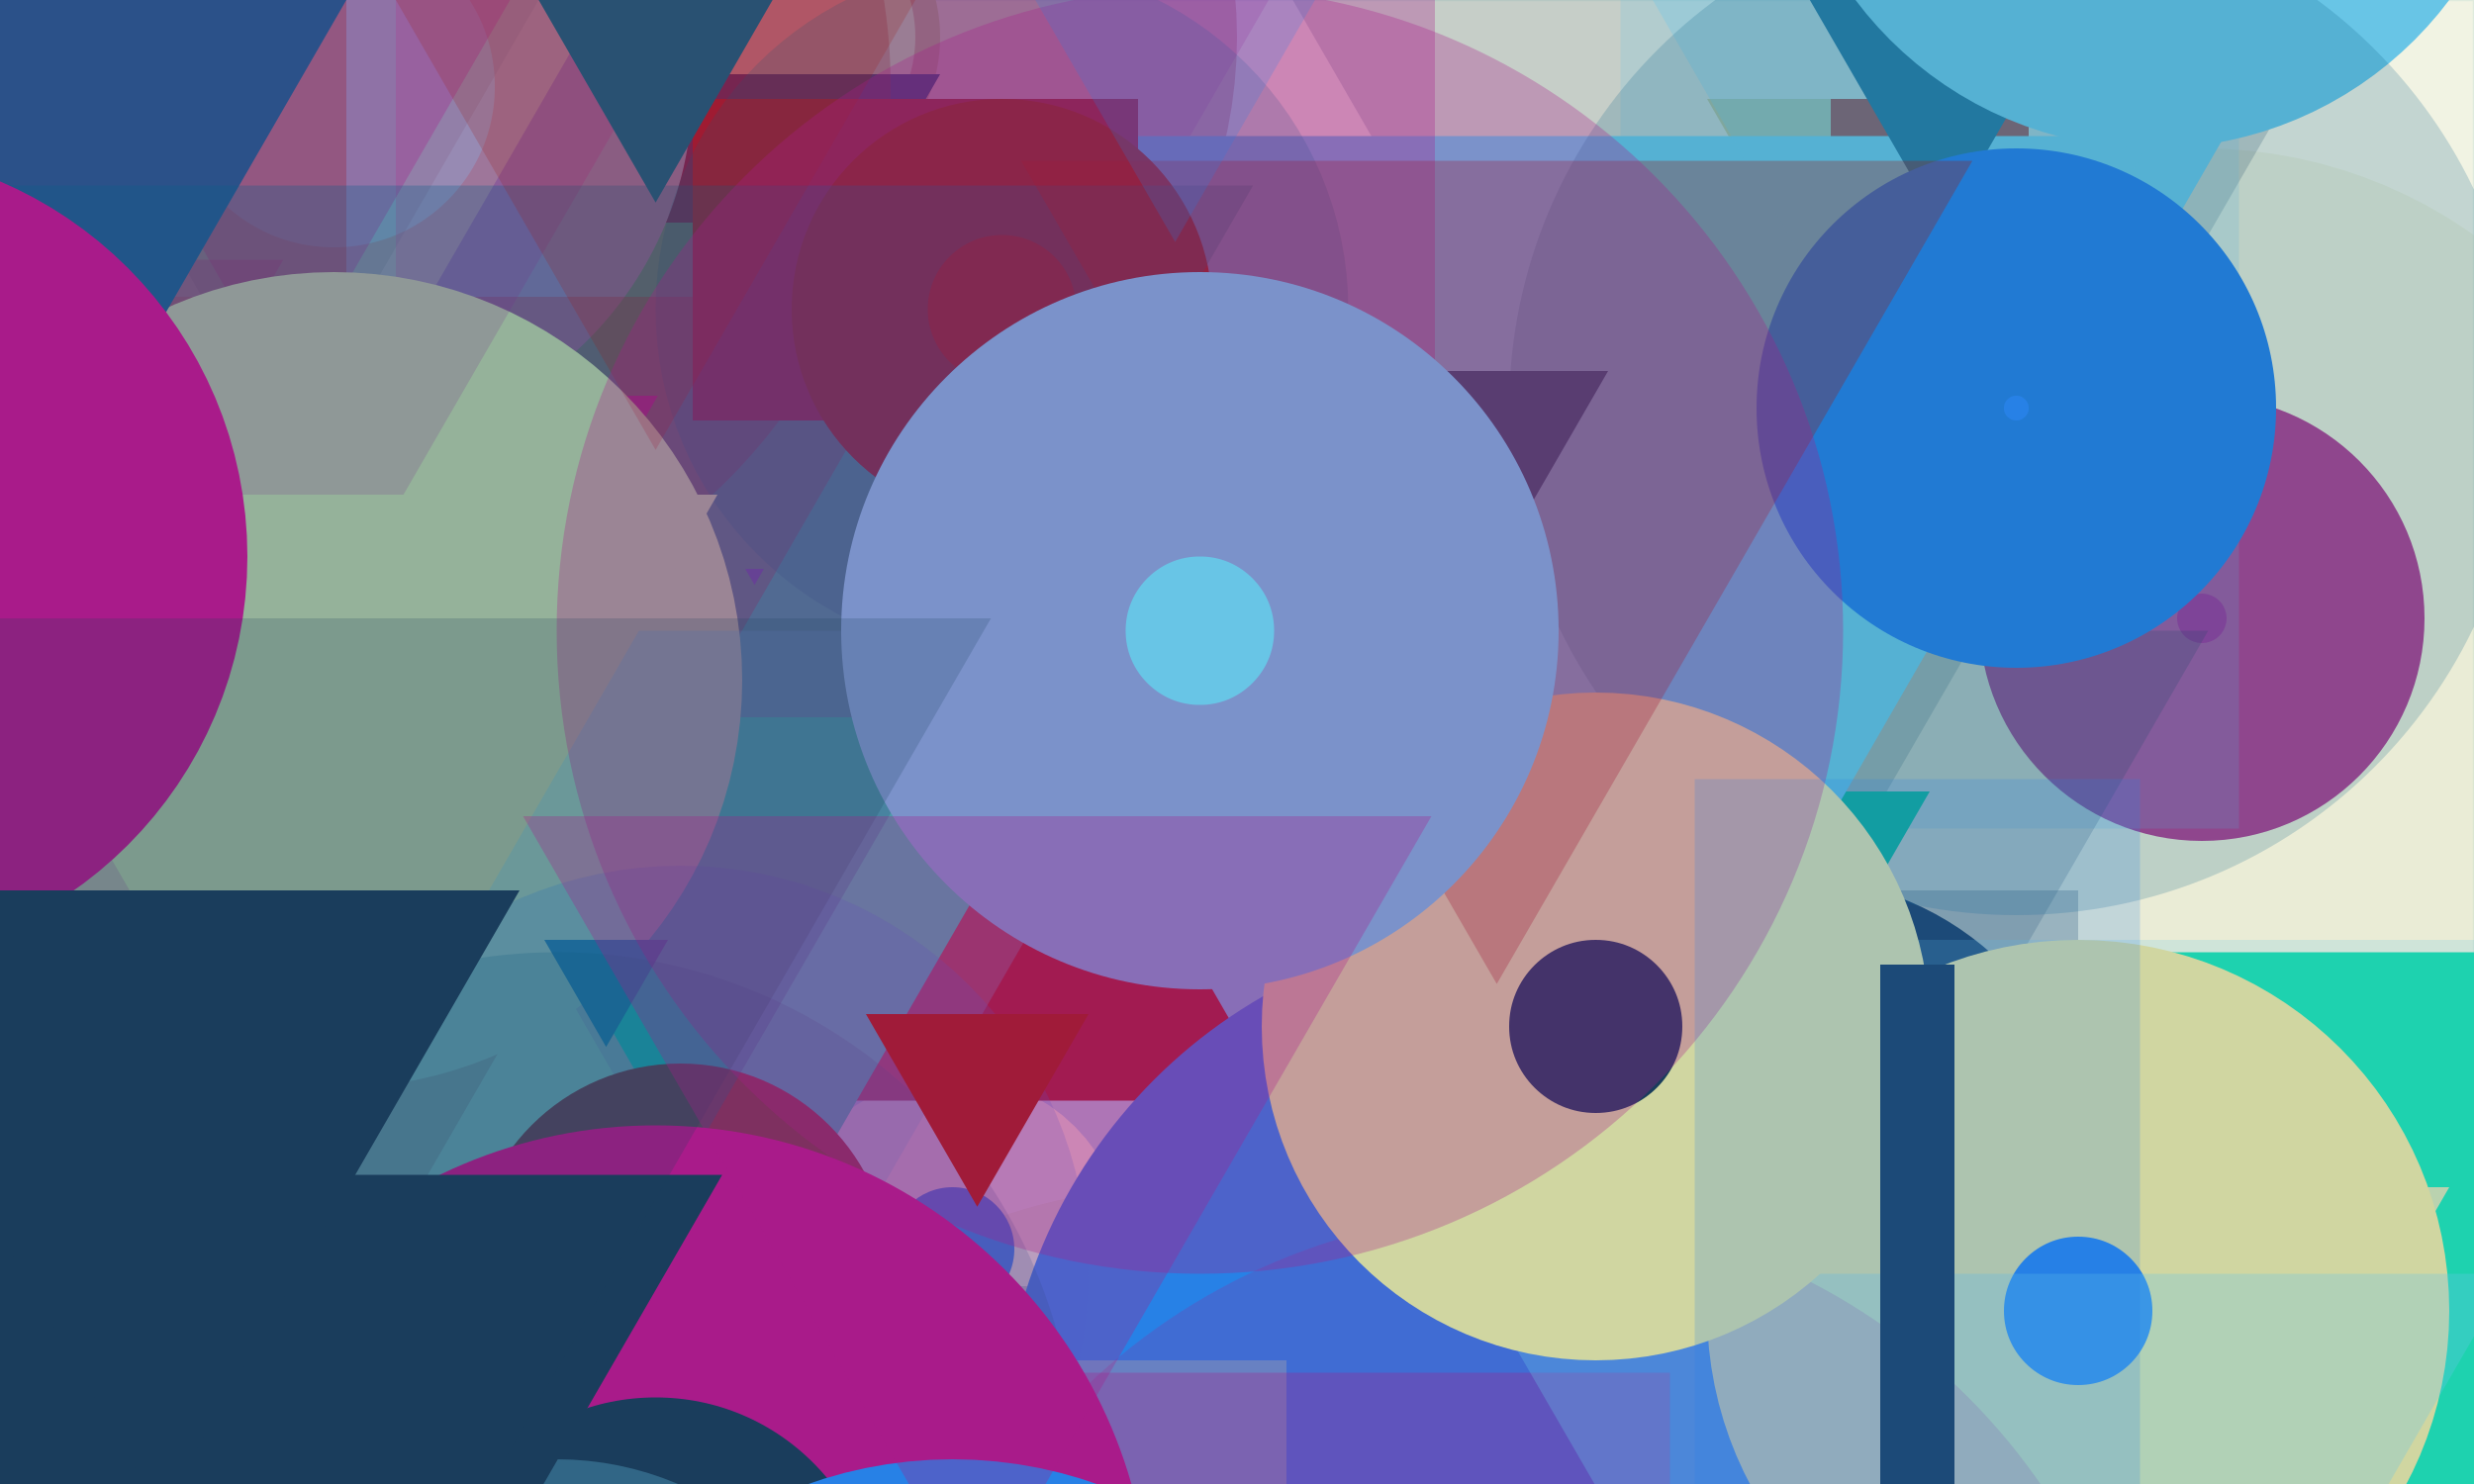 <?xml version="1.0" standalone="no"?>
<svg xmlns="http://www.w3.org/2000/svg" xmlns:xlink="http://www.w3.org/1999/xlink/" width="20in" height="12in" viewBox="0 0 100 60" version="1.2">

  <desc>Picture by J. Wendt</desc>
  <!-- START Generator PARAMETERS in Json -->
  <desc>{"params":{"structure":"RANDOM","nr_of_figures":96,"rows":12,"columns":6,"x":["ri",[-20,80]],"y":["ri",[-20,120]],"height":["rr",[5,34,4]],"width":["rr",[3,21,5]],"palette":["#A91B8A","#68C5E6","#1A3D5C","#2781E6","#9C1B17","#0D5F8A","#D0D6A1","#0DD6A1"],"figures":["rc",[["polygon","circle","rect"]]],"fill":["rc",[["#A91B8A","#68C5E6","#1A3D5C","#2781E6","#9C1B17","#0D5F8A","#D0D6A1","#0DD6A1"]]],"stroke":["rc",[["#A91B8A","#68C5E6","#1A3D5C","#2781E6","#9C1B17","#0D5F8A","#D0D6A1","#0DD6A1"]]],"stroke-opacity":["rc",[[0.2,0.3,1]]],"stroke-width":["ri",[10,25]]}}</desc>
  <!-- END Generator PARAMETERS in Json -->

  <!-- Show outline of canvas using 'rect' element -->
  <rect id="bg-00" x="0" y="0" width="100" height="60" fill="#D0D6A1" opacity=".3" stroke="#32A0A5" stroke-opacity=".3" stroke-width="0.1"/>

<polygon fill="#0DD6A1" stroke="#0D5F8A" stroke-opacity="1" stroke-width="12" points="-4.00,54.00 9.00,54.00 2.50,65.26"/>
<rect fill="#0D5F8A" height="13" stroke="#1A3D5C" stroke-opacity="0.3" stroke-width="22" width="3" x="49" y="63"/>
<rect fill="#68C5E6" height="13" stroke="#1A3D5C" stroke-opacity="0.3" stroke-width="25" width="8" x="19" y="103"/>
<polygon fill="#0DD6A1" stroke="#A91B8A" stroke-opacity="0.2" stroke-width="19" points="-5.00,2.00 20.00,2.00 7.50,23.65"/>
<rect fill="#D0D6A1" height="5" stroke="#1A3D5C" stroke-opacity="0.3" stroke-width="18" width="3" x="72" y="45"/>
<circle fill="#D0D6A1" stroke="#9C1B17" stroke-opacity="0.3" stroke-width="24" r="6.50" cx="31.50" cy="1.50"/>
<circle fill="#A91B8A" stroke="#D0D6A1" stroke-opacity="0.2" stroke-width="20" r="9.00" cx="89.00" cy="25.00"/>
<polygon fill="#0DD6A1" stroke="#68C5E6" stroke-opacity="0.2" stroke-width="15" points="34.00,64.00 59.00,64.00 46.50,85.65"/>
<polygon fill="#D0D6A1" stroke="#1A3D5C" stroke-opacity="0.2" stroke-width="25" points="69.00,4.00 78.00,4.00 73.50,11.79"/>
<rect fill="#9C1B17" height="21" stroke="#68C5E6" stroke-opacity="0.2" stroke-width="17" width="8" x="74" y="4"/>
<circle fill="#0D5F8A" stroke="#D0D6A1" stroke-opacity="0.3" stroke-width="25" r="4.50" cx="40.50" cy="121.50"/>
<circle fill="#9C1B17" stroke="#2781E6" stroke-opacity="1" stroke-width="14" r="12.50" cx="77.50" cy="111.50"/>
<circle fill="#68C5E6" stroke="#D0D6A1" stroke-opacity="0.3" stroke-width="10" r="16.50" cx="47.50" cy="69.50"/>
<polygon fill="#0D5F8A" stroke="#A91B8A" stroke-opacity="0.2" stroke-width="20" points="-17.00,79.00 0.00,79.00 -8.50,93.72"/>
<circle fill="#0DD6A1" stroke="#1A3D5C" stroke-opacity="0.2" stroke-width="11" r="14.50" cx="7.50" cy="-4.50"/>
<circle fill="#0DD6A1" stroke="#68C5E6" stroke-opacity="1" stroke-width="23" r="4.50" cx="-7.50" cy="-11.50"/>
<polygon fill="#A91B8A" stroke="#2781E6" stroke-opacity="0.2" stroke-width="14" points="-14.00,44.00 -9.00,44.00 -11.50,48.33"/>
<polygon fill="#0DD6A1" stroke="#1A3D5C" stroke-opacity="0.2" stroke-width="13" points="73.00,32.00 78.00,32.00 75.50,36.33"/>
<circle fill="#2781E6" stroke="#2781E6" stroke-opacity="0.3" stroke-width="19" r="2.50" cx="38.50" cy="50.50"/>
<circle fill="#68C5E6" stroke="#D0D6A1" stroke-opacity="0.3" stroke-width="10" r="6.50" cx="59.50" cy="91.50"/>
<rect fill="#1A3D5C" height="29" stroke="#A91B8A" stroke-opacity="1" stroke-width="13" width="8" x="52" y="95"/>
<polygon fill="#0D5F8A" stroke="#0DD6A1" stroke-opacity="1" stroke-width="25" points="77.00,51.00 98.00,51.00 87.50,69.19"/>
<rect fill="#A91B8A" height="17" stroke="#9C1B17" stroke-opacity="1" stroke-width="15" width="13" x="37" y="20"/>
<rect fill="#1A3D5C" height="33" stroke="#1A3D5C" stroke-opacity="0.2" stroke-width="19" width="13" x="41" y="111"/>
<circle fill="#68C5E6" stroke="#1A3D5C" stroke-opacity="1" stroke-width="11" r="6.50" cx="72.50" cy="47.50"/>
<polygon fill="#A91B8A" stroke="#A91B8A" stroke-opacity="0.3" stroke-width="21" points="55.00,80.00 68.00,80.00 61.50,91.26"/>
<rect fill="#0D5F8A" height="29" stroke="#2781E6" stroke-opacity="0.2" stroke-width="15" width="13" x="51" y="58"/>
<polygon fill="#68C5E6" stroke="#D0D6A1" stroke-opacity="1" stroke-width="12" points="12.00,45.00 21.00,45.00 16.50,52.79"/>
<polygon fill="#D0D6A1" stroke="#68C5E6" stroke-opacity="0.2" stroke-width="20" points="66.00,48.00 99.00,48.00 82.50,76.58"/>
<polygon fill="#1A3D5C" stroke="#1A3D5C" stroke-opacity="0.3" stroke-width="15" points="51.00,26.00 60.00,26.00 55.50,33.79"/>
<circle fill="#1A3D5C" stroke="#0D5F8A" stroke-opacity="0.3" stroke-width="24" r="6.50" cx="-7.50" cy="-12.50"/>
<polygon fill="#1A3D5C" stroke="#A91B8A" stroke-opacity="0.2" stroke-width="20" points="13.00,3.00 38.00,3.00 25.50,24.65"/>
<polygon fill="#2781E6" stroke="#0DD6A1" stroke-opacity="1" stroke-width="14" points="18.00,16.00 43.00,16.00 30.50,37.65"/>
<circle fill="#2781E6" stroke="#A91B8A" stroke-opacity="1" stroke-width="24" r="2.50" cx="79.50" cy="120.50"/>
<circle fill="#9C1B17" stroke="#A91B8A" stroke-opacity="0.2" stroke-width="18" r="9.00" cx="64.00" cy="80.00"/>
<circle fill="#2781E6" stroke="#D0D6A1" stroke-opacity="1" stroke-width="22" r="14.50" cx="72.50" cy="66.50"/>
<circle fill="#1A3D5C" stroke="#68C5E6" stroke-opacity="0.2" stroke-width="20" r="6.50" cx="-9.50" cy="3.50"/>
<circle fill="#68C5E6" stroke="#9C1B17" stroke-opacity="0.3" stroke-width="16" r="14.50" cx="13.50" cy="3.50"/>
<polygon fill="#D0D6A1" stroke="#1A3D5C" stroke-opacity="0.2" stroke-width="19" points="7.00,-9.00 16.00,-9.00 11.50,-1.21"/>
<polygon fill="#1A3D5C" stroke="#68C5E6" stroke-opacity="1" stroke-width="23" points="49.00,17.00 70.00,17.00 59.50,35.19"/>
<polygon fill="#1A3D5C" stroke="#9C1B17" stroke-opacity="0.3" stroke-width="24" points="4.00,24.00 17.00,24.00 10.50,35.26"/>
<rect fill="#9C1B17" height="13" stroke="#A91B8A" stroke-opacity="0.3" stroke-width="24" width="18" x="28" y="4"/>
<rect fill="#0DD6A1" height="29" stroke="#D0D6A1" stroke-opacity="1" stroke-width="11" width="8" x="-9" y="62"/>
<rect fill="#68C5E6" height="5" stroke="#2781E6" stroke-opacity="0.3" stroke-width="20" width="8" x="64" y="105"/>
<polygon fill="#0D5F8A" stroke="#68C5E6" stroke-opacity="0.3" stroke-width="11" points="72.00,-2.00 85.00,-2.00 78.50,9.26"/>
<polygon fill="#A91B8A" stroke="#0DD6A1" stroke-opacity="0.3" stroke-width="18" points="9.00,79.00 30.00,79.00 19.50,97.19"/>
<polygon fill="#1A3D5C" stroke="#0DD6A1" stroke-opacity="0.2" stroke-width="11" points="26.00,67.00 31.00,67.00 28.50,71.33"/>
<circle fill="#0D5F8A" stroke="#0DD6A1" stroke-opacity="1" stroke-width="20" r="16.50" cx="42.50" cy="90.50"/>
<circle fill="#1A3D5C" stroke="#2781E6" stroke-opacity="1" stroke-width="10" r="2.50" cx="33.50" cy="69.50"/>
<rect fill="#0D5F8A" height="29" stroke="#2781E6" stroke-opacity="0.3" stroke-width="12" width="3" x="17" y="87"/>
<polygon fill="#2781E6" stroke="#D0D6A1" stroke-opacity="0.3" stroke-width="25" points="6.00,-2.00 11.00,-2.00 8.50,2.33"/>
<circle fill="#0DD6A1" stroke="#1A3D5C" stroke-opacity="1" stroke-width="12" r="14.50" cx="75.50" cy="106.50"/>
<polygon fill="#D0D6A1" stroke="#A91B8A" stroke-opacity="0.3" stroke-width="22" points="7.00,-14.00 16.00,-14.00 11.50,-6.21"/>
<circle fill="#2781E6" stroke="#2781E6" stroke-opacity="1" stroke-width="13" r="14.50" cx="61.50" cy="58.50"/>
<polygon fill="#D0D6A1" stroke="#A91B8A" stroke-opacity="0.3" stroke-width="19" points="-18.00,20.00 -5.00,20.00 -11.50,31.26"/>
<rect fill="#9C1B17" height="29" stroke="#D0D6A1" stroke-opacity="0.3" stroke-width="12" width="3" x="43" y="61"/>
<circle fill="#0DD6A1" stroke="#0DD6A1" stroke-opacity="0.2" stroke-width="23" r="6.50" cx="3.50" cy="108.50"/>
<circle fill="#D0D6A1" stroke="#68C5E6" stroke-opacity="1" stroke-width="12" r="9.00" cx="87.00" cy="-9.00"/>
<circle fill="#2781E6" stroke="#0D5F8A" stroke-opacity="0.2" stroke-width="20" r="10.50" cx="81.50" cy="16.50"/>
<circle fill="#0DD6A1" stroke="#0DD6A1" stroke-opacity="1" stroke-width="18" r="6.50" cx="-11.50" cy="113.50"/>
<polygon fill="#D0D6A1" stroke="#A91B8A" stroke-opacity="1" stroke-width="18" points="-18.00,25.00 11.00,25.00 -3.50,50.11"/>
<rect fill="#68C5E6" height="21" stroke="#1A3D5C" stroke-opacity="1" stroke-width="19" width="13" x="63" y="83"/>
<rect fill="#A91B8A" height="13" stroke="#A91B8A" stroke-opacity="0.3" stroke-width="19" width="8" x="50" y="65"/>
<polygon fill="#0D5F8A" stroke="#A91B8A" stroke-opacity="0.3" stroke-width="15" points="-19.00,85.00 10.00,85.00 -4.50,110.11"/>
<circle fill="#2781E6" stroke="#D0D6A1" stroke-opacity="1" stroke-width="12" r="9.00" cx="84.00" cy="53.00"/>
<polygon fill="#2781E6" stroke="#2781E6" stroke-opacity="1" stroke-width="21" points="76.00,91.00 85.00,91.00 80.50,98.79"/>
<rect fill="#68C5E6" height="25" stroke="#9C1B17" stroke-opacity="0.3" stroke-width="24" width="8" x="-6" y="-17"/>
<circle fill="#2781E6" stroke="#D0D6A1" stroke-opacity="1" stroke-width="20" r="6.50" cx="13.50" cy="27.50"/>
<circle fill="#0DD6A1" stroke="#A91B8A" stroke-opacity="0.2" stroke-width="22" r="14.50" cx="61.50" cy="74.50"/>
<circle fill="#2781E6" stroke="#0D5F8A" stroke-opacity="1" stroke-width="23" r="12.50" cx="40.50" cy="94.50"/>
<polygon fill="#0D5F8A" stroke="#68C5E6" stroke-opacity="0.3" stroke-width="25" points="22.00,38.00 27.00,38.00 24.50,42.33"/>
<polygon fill="#0DD6A1" stroke="#0DD6A1" stroke-opacity="1" stroke-width="20" points="-20.00,94.00 -15.00,94.00 -17.50,98.33"/>
<circle fill="#9C1B17" stroke="#2781E6" stroke-opacity="0.2" stroke-width="16" r="8.50" cx="27.50" cy="51.50"/>
<polygon fill="#0D5F8A" stroke="#68C5E6" stroke-opacity="0.3" stroke-width="19" points="76.00,61.00 85.00,61.00 80.50,68.79"/>
<rect fill="#0D5F8A" height="21" stroke="#D0D6A1" stroke-opacity="1" stroke-width="15" width="3" x="-12" y="37"/>
<circle fill="#1A3D5C" stroke="#D0D6A1" stroke-opacity="1" stroke-width="10" r="8.50" cx="64.50" cy="41.50"/>
<polygon fill="#0D5F8A" stroke="#A91B8A" stroke-opacity="0.2" stroke-width="24" points="-15.00,0.00 14.00,0.00 -0.50,25.11"/>
<rect fill="#2781E6" height="29" stroke="#D0D6A1" stroke-opacity="1" stroke-width="18" width="3" x="46" y="85"/>
<circle fill="#9C1B17" stroke="#0D5F8A" stroke-opacity="0.2" stroke-width="11" r="8.50" cx="40.50" cy="12.50"/>
<polygon fill="#D0D6A1" stroke="#0D5F8A" stroke-opacity="0.3" stroke-width="25" points="-4.00,20.00 29.00,20.00 12.50,48.58"/>
<rect fill="#0D5F8A" height="13" stroke="#D0D6A1" stroke-opacity="0.3" stroke-width="21" width="18" x="42" y="111"/>
<polygon fill="#0D5F8A" stroke="#9C1B17" stroke-opacity="0.3" stroke-width="17" points="56.00,15.00 65.00,15.00 60.50,22.79"/>
<polygon fill="#0D5F8A" stroke="#9C1B17" stroke-opacity="0.2" stroke-width="10" points="16.00,-10.00 37.00,-10.00 26.50,8.19"/>
<circle fill="#D0D6A1" stroke="#0D5F8A" stroke-opacity="0.2" stroke-width="17" r="12.50" cx="22.50" cy="59.50"/>
<circle fill="#0D5F8A" stroke="#A91B8A" stroke-opacity="1" stroke-width="20" r="6.50" cx="-6.50" cy="22.50"/>
<circle fill="#1A3D5C" stroke="#A91B8A" stroke-opacity="1" stroke-width="11" r="14.50" cx="26.50" cy="65.50"/>
<circle fill="#A91B8A" stroke="#68C5E6" stroke-opacity="0.3" stroke-width="12" r="6.50" cx="22.50" cy="71.50"/>
<polygon fill="#1A3D5C" stroke="#1A3D5C" stroke-opacity="1" stroke-width="21" points="2.00,58.00 11.00,58.00 6.50,65.79"/>
<circle fill="#68C5E6" stroke="#2781E6" stroke-opacity="1" stroke-width="22" r="6.50" cx="38.50" cy="76.50"/>
<circle fill="#68C5E6" stroke="#A91B8A" stroke-opacity="0.3" stroke-width="23" r="14.50" cx="48.50" cy="25.50"/>
<polygon fill="#D0D6A1" stroke="#0D5F8A" stroke-opacity="0.3" stroke-width="12" points="-19.00,47.00 -10.00,47.00 -14.50,54.79"/>
<rect fill="#1A3D5C" height="25" stroke="#2781E6" stroke-opacity="0.2" stroke-width="15" width="3" x="76" y="39"/>
<rect fill="#1A3D5C" height="25" stroke="#1A3D5C" stroke-opacity="0.2" stroke-width="11" width="3" x="55" y="99"/>
<polygon fill="#1A3D5C" stroke="#1A3D5C" stroke-opacity="0.2" stroke-width="22" points="-8.00,36.00 21.00,36.00 6.50,61.11"/>
<polygon fill="#68C5E6" stroke="#2781E6" stroke-opacity="0.2" stroke-width="18" points="43.00,-16.00 52.00,-16.00 47.50,-8.21"/>
<polygon fill="#9C1B17" stroke="#A91B8A" stroke-opacity="0.3" stroke-width="16" points="35.00,41.00 44.00,41.00 39.50,48.79"/>
</svg>
